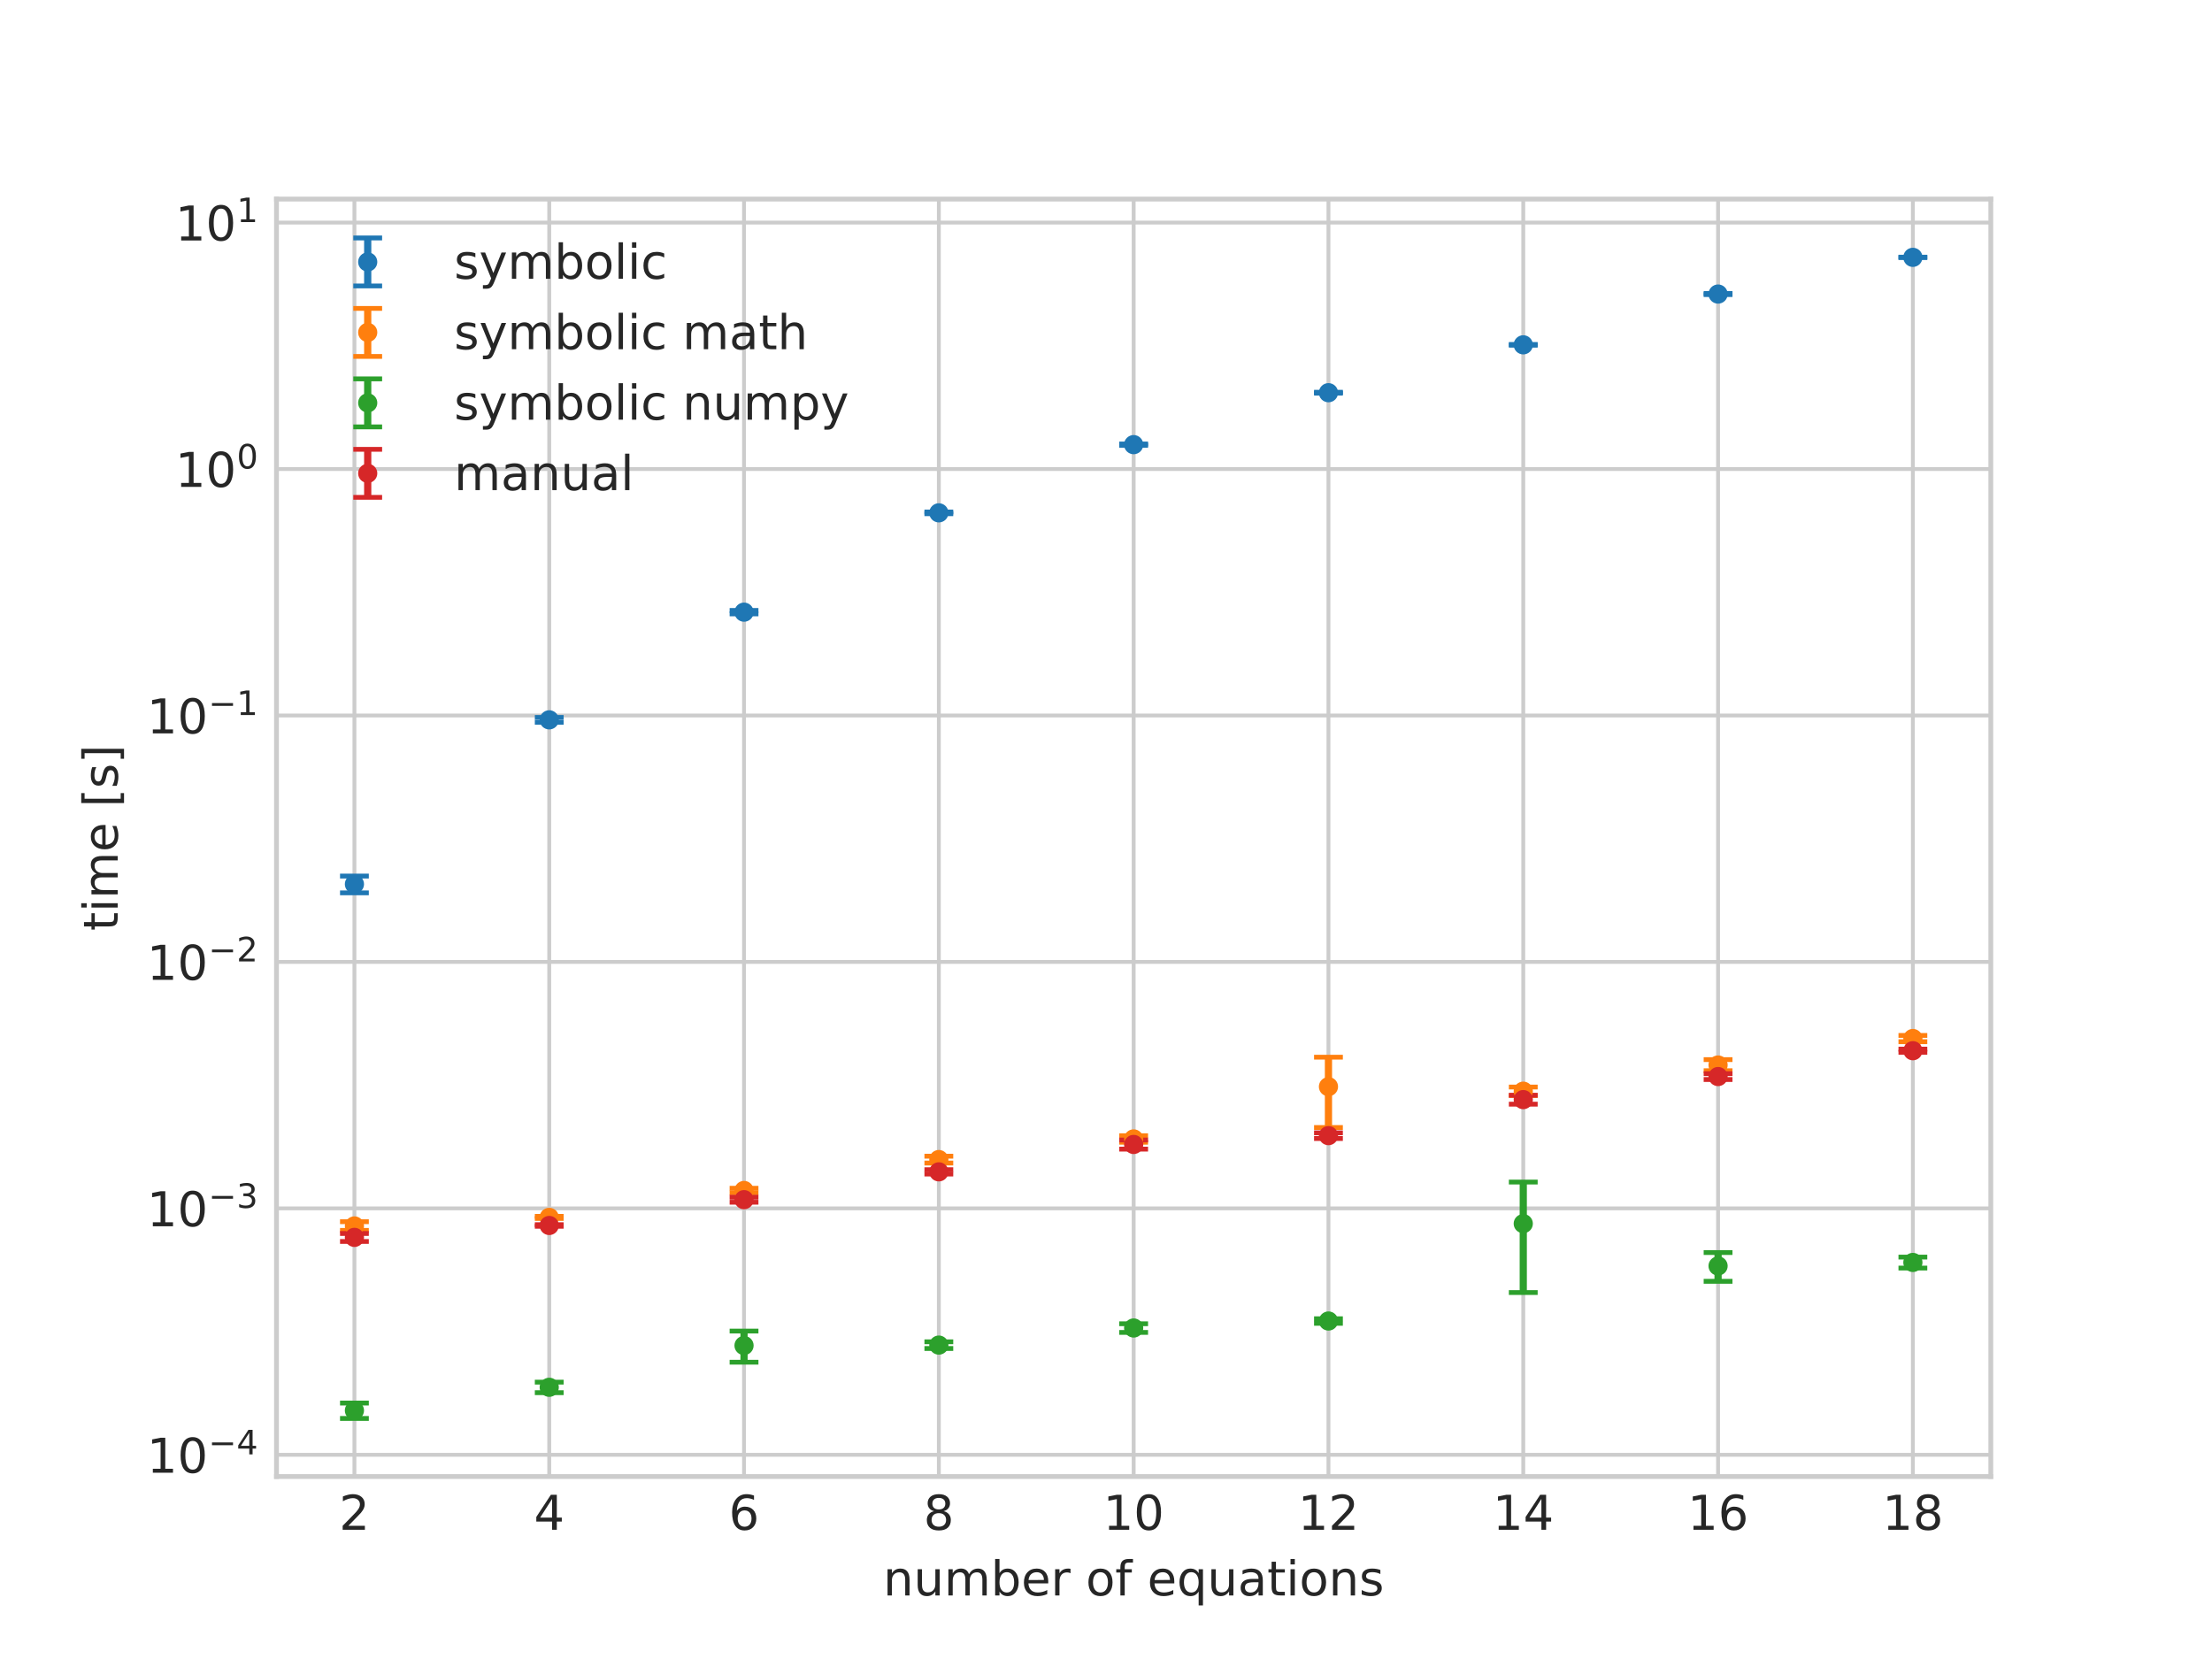 <?xml version="1.0" encoding="utf-8" standalone="no"?>
<!DOCTYPE svg PUBLIC "-//W3C//DTD SVG 1.1//EN"
  "http://www.w3.org/Graphics/SVG/1.1/DTD/svg11.dtd">
<!-- Created with matplotlib (https://matplotlib.org/) -->
<svg height="345.6pt" version="1.1" viewBox="0 0 460.8 345.6" width="460.8pt" xmlns="http://www.w3.org/2000/svg" xmlns:xlink="http://www.w3.org/1999/xlink">
 <defs>
  <style type="text/css">*{stroke-linecap:butt;stroke-linejoin:round;}</style>
 </defs>
 <g id="figure_1">
  <g id="patch_1">
   <path d="M 0 345.6 
L 460.8 345.6 
L 460.8 0 
L 0 0 
z
" style="fill:#ffffff;"/>
  </g>
  <g id="axes_1">
   <g id="patch_2">
    <path d="M 57.6 307.584 
L 414.72 307.584 
L 414.72 41.472 
L 57.6 41.472 
z
" style="fill:#ffffff;"/>
   </g>
   <g id="matplotlib.axis_1">
    <g id="xtick_1">
     <g id="line2d_1">
      <path clip-path="url(#p05789eafcc)" d="M 73.833 307.584 
L 73.833 41.472 
" style="fill:none;stroke:#cccccc;stroke-linecap:round;stroke-width:0.8;"/>
     </g>
     <g id="line2d_2"/>
     <g id="text_1">
      <!-- 2 -->
      <g style="fill:#262626;" transform="translate(70.651 318.682)scale(0.1 -0.1)">
       <defs>
        <path d="M 19.188 8.297 
L 53.609 8.297 
L 53.609 0 
L 7.328 0 
L 7.328 8.297 
Q 12.938 14.109 22.625 23.891 
Q 32.328 33.688 34.812 36.531 
Q 39.547 41.844 41.422 45.531 
Q 43.312 49.219 43.312 52.781 
Q 43.312 58.594 39.234 62.25 
Q 35.156 65.922 28.609 65.922 
Q 23.969 65.922 18.812 64.312 
Q 13.672 62.703 7.812 59.422 
L 7.812 69.391 
Q 13.766 71.781 18.938 73 
Q 24.125 74.219 28.422 74.219 
Q 39.75 74.219 46.484 68.547 
Q 53.219 62.891 53.219 53.422 
Q 53.219 48.922 51.531 44.891 
Q 49.859 40.875 45.406 35.406 
Q 44.188 33.984 37.641 27.219 
Q 31.109 20.453 19.188 8.297 
z
" id="DejaVuSans-50"/>
       </defs>
       <use xlink:href="#DejaVuSans-50"/>
      </g>
     </g>
    </g>
    <g id="xtick_2">
     <g id="line2d_3">
      <path clip-path="url(#p05789eafcc)" d="M 114.415 307.584 
L 114.415 41.472 
" style="fill:none;stroke:#cccccc;stroke-linecap:round;stroke-width:0.8;"/>
     </g>
     <g id="line2d_4"/>
     <g id="text_2">
      <!-- 4 -->
      <g style="fill:#262626;" transform="translate(111.233 318.682)scale(0.1 -0.1)">
       <defs>
        <path d="M 37.797 64.312 
L 12.891 25.391 
L 37.797 25.391 
z
M 35.203 72.906 
L 47.609 72.906 
L 47.609 25.391 
L 58.016 25.391 
L 58.016 17.188 
L 47.609 17.188 
L 47.609 0 
L 37.797 0 
L 37.797 17.188 
L 4.891 17.188 
L 4.891 26.703 
z
" id="DejaVuSans-52"/>
       </defs>
       <use xlink:href="#DejaVuSans-52"/>
      </g>
     </g>
    </g>
    <g id="xtick_3">
     <g id="line2d_5">
      <path clip-path="url(#p05789eafcc)" d="M 154.996 307.584 
L 154.996 41.472 
" style="fill:none;stroke:#cccccc;stroke-linecap:round;stroke-width:0.8;"/>
     </g>
     <g id="line2d_6"/>
     <g id="text_3">
      <!-- 6 -->
      <g style="fill:#262626;" transform="translate(151.815 318.682)scale(0.1 -0.1)">
       <defs>
        <path d="M 33.016 40.375 
Q 26.375 40.375 22.484 35.828 
Q 18.609 31.297 18.609 23.391 
Q 18.609 15.531 22.484 10.953 
Q 26.375 6.391 33.016 6.391 
Q 39.656 6.391 43.531 10.953 
Q 47.406 15.531 47.406 23.391 
Q 47.406 31.297 43.531 35.828 
Q 39.656 40.375 33.016 40.375 
z
M 52.594 71.297 
L 52.594 62.312 
Q 48.875 64.062 45.094 64.984 
Q 41.312 65.922 37.594 65.922 
Q 27.828 65.922 22.672 59.328 
Q 17.531 52.734 16.797 39.406 
Q 19.672 43.656 24.016 45.922 
Q 28.375 48.188 33.594 48.188 
Q 44.578 48.188 50.953 41.516 
Q 57.328 34.859 57.328 23.391 
Q 57.328 12.156 50.688 5.359 
Q 44.047 -1.422 33.016 -1.422 
Q 20.359 -1.422 13.672 8.266 
Q 6.984 17.969 6.984 36.375 
Q 6.984 53.656 15.188 63.938 
Q 23.391 74.219 37.203 74.219 
Q 40.922 74.219 44.703 73.484 
Q 48.484 72.75 52.594 71.297 
z
" id="DejaVuSans-54"/>
       </defs>
       <use xlink:href="#DejaVuSans-54"/>
      </g>
     </g>
    </g>
    <g id="xtick_4">
     <g id="line2d_7">
      <path clip-path="url(#p05789eafcc)" d="M 195.578 307.584 
L 195.578 41.472 
" style="fill:none;stroke:#cccccc;stroke-linecap:round;stroke-width:0.8;"/>
     </g>
     <g id="line2d_8"/>
     <g id="text_4">
      <!-- 8 -->
      <g style="fill:#262626;" transform="translate(192.397 318.682)scale(0.1 -0.1)">
       <defs>
        <path d="M 31.781 34.625 
Q 24.75 34.625 20.719 30.859 
Q 16.703 27.094 16.703 20.516 
Q 16.703 13.922 20.719 10.156 
Q 24.75 6.391 31.781 6.391 
Q 38.812 6.391 42.859 10.172 
Q 46.922 13.969 46.922 20.516 
Q 46.922 27.094 42.891 30.859 
Q 38.875 34.625 31.781 34.625 
z
M 21.922 38.812 
Q 15.578 40.375 12.031 44.719 
Q 8.5 49.078 8.5 55.328 
Q 8.5 64.062 14.719 69.141 
Q 20.953 74.219 31.781 74.219 
Q 42.672 74.219 48.875 69.141 
Q 55.078 64.062 55.078 55.328 
Q 55.078 49.078 51.531 44.719 
Q 48 40.375 41.703 38.812 
Q 48.828 37.156 52.797 32.312 
Q 56.781 27.484 56.781 20.516 
Q 56.781 9.906 50.312 4.234 
Q 43.844 -1.422 31.781 -1.422 
Q 19.734 -1.422 13.25 4.234 
Q 6.781 9.906 6.781 20.516 
Q 6.781 27.484 10.781 32.312 
Q 14.797 37.156 21.922 38.812 
z
M 18.312 54.391 
Q 18.312 48.734 21.844 45.562 
Q 25.391 42.391 31.781 42.391 
Q 38.141 42.391 41.719 45.562 
Q 45.312 48.734 45.312 54.391 
Q 45.312 60.062 41.719 63.234 
Q 38.141 66.406 31.781 66.406 
Q 25.391 66.406 21.844 63.234 
Q 18.312 60.062 18.312 54.391 
z
" id="DejaVuSans-56"/>
       </defs>
       <use xlink:href="#DejaVuSans-56"/>
      </g>
     </g>
    </g>
    <g id="xtick_5">
     <g id="line2d_9">
      <path clip-path="url(#p05789eafcc)" d="M 236.16 307.584 
L 236.16 41.472 
" style="fill:none;stroke:#cccccc;stroke-linecap:round;stroke-width:0.8;"/>
     </g>
     <g id="line2d_10"/>
     <g id="text_5">
      <!-- 10 -->
      <g style="fill:#262626;" transform="translate(229.798 318.682)scale(0.1 -0.1)">
       <defs>
        <path d="M 12.406 8.297 
L 28.516 8.297 
L 28.516 63.922 
L 10.984 60.406 
L 10.984 69.391 
L 28.422 72.906 
L 38.281 72.906 
L 38.281 8.297 
L 54.391 8.297 
L 54.391 0 
L 12.406 0 
z
" id="DejaVuSans-49"/>
        <path d="M 31.781 66.406 
Q 24.172 66.406 20.328 58.906 
Q 16.5 51.422 16.5 36.375 
Q 16.5 21.391 20.328 13.891 
Q 24.172 6.391 31.781 6.391 
Q 39.453 6.391 43.281 13.891 
Q 47.125 21.391 47.125 36.375 
Q 47.125 51.422 43.281 58.906 
Q 39.453 66.406 31.781 66.406 
z
M 31.781 74.219 
Q 44.047 74.219 50.516 64.516 
Q 56.984 54.828 56.984 36.375 
Q 56.984 17.969 50.516 8.266 
Q 44.047 -1.422 31.781 -1.422 
Q 19.531 -1.422 13.062 8.266 
Q 6.594 17.969 6.594 36.375 
Q 6.594 54.828 13.062 64.516 
Q 19.531 74.219 31.781 74.219 
z
" id="DejaVuSans-48"/>
       </defs>
       <use xlink:href="#DejaVuSans-49"/>
       <use x="63.623" xlink:href="#DejaVuSans-48"/>
      </g>
     </g>
    </g>
    <g id="xtick_6">
     <g id="line2d_11">
      <path clip-path="url(#p05789eafcc)" d="M 276.742 307.584 
L 276.742 41.472 
" style="fill:none;stroke:#cccccc;stroke-linecap:round;stroke-width:0.8;"/>
     </g>
     <g id="line2d_12"/>
     <g id="text_6">
      <!-- 12 -->
      <g style="fill:#262626;" transform="translate(270.379 318.682)scale(0.1 -0.1)">
       <use xlink:href="#DejaVuSans-49"/>
       <use x="63.623" xlink:href="#DejaVuSans-50"/>
      </g>
     </g>
    </g>
    <g id="xtick_7">
     <g id="line2d_13">
      <path clip-path="url(#p05789eafcc)" d="M 317.324 307.584 
L 317.324 41.472 
" style="fill:none;stroke:#cccccc;stroke-linecap:round;stroke-width:0.8;"/>
     </g>
     <g id="line2d_14"/>
     <g id="text_7">
      <!-- 14 -->
      <g style="fill:#262626;" transform="translate(310.961 318.682)scale(0.1 -0.1)">
       <use xlink:href="#DejaVuSans-49"/>
       <use x="63.623" xlink:href="#DejaVuSans-52"/>
      </g>
     </g>
    </g>
    <g id="xtick_8">
     <g id="line2d_15">
      <path clip-path="url(#p05789eafcc)" d="M 357.905 307.584 
L 357.905 41.472 
" style="fill:none;stroke:#cccccc;stroke-linecap:round;stroke-width:0.8;"/>
     </g>
     <g id="line2d_16"/>
     <g id="text_8">
      <!-- 16 -->
      <g style="fill:#262626;" transform="translate(351.543 318.682)scale(0.1 -0.1)">
       <use xlink:href="#DejaVuSans-49"/>
       <use x="63.623" xlink:href="#DejaVuSans-54"/>
      </g>
     </g>
    </g>
    <g id="xtick_9">
     <g id="line2d_17">
      <path clip-path="url(#p05789eafcc)" d="M 398.487 307.584 
L 398.487 41.472 
" style="fill:none;stroke:#cccccc;stroke-linecap:round;stroke-width:0.8;"/>
     </g>
     <g id="line2d_18"/>
     <g id="text_9">
      <!-- 18 -->
      <g style="fill:#262626;" transform="translate(392.125 318.682)scale(0.1 -0.1)">
       <use xlink:href="#DejaVuSans-49"/>
       <use x="63.623" xlink:href="#DejaVuSans-56"/>
      </g>
     </g>
    </g>
    <g id="text_10">
     <!-- number of equations -->
     <g style="fill:#262626;" transform="translate(183.983 332.361)scale(0.1 -0.1)">
      <defs>
       <path d="M 54.891 33.016 
L 54.891 0 
L 45.906 0 
L 45.906 32.719 
Q 45.906 40.484 42.875 44.328 
Q 39.844 48.188 33.797 48.188 
Q 26.516 48.188 22.312 43.547 
Q 18.109 38.922 18.109 30.906 
L 18.109 0 
L 9.078 0 
L 9.078 54.688 
L 18.109 54.688 
L 18.109 46.188 
Q 21.344 51.125 25.703 53.562 
Q 30.078 56 35.797 56 
Q 45.219 56 50.047 50.172 
Q 54.891 44.344 54.891 33.016 
z
" id="DejaVuSans-110"/>
       <path d="M 8.5 21.578 
L 8.5 54.688 
L 17.484 54.688 
L 17.484 21.922 
Q 17.484 14.156 20.5 10.266 
Q 23.531 6.391 29.594 6.391 
Q 36.859 6.391 41.078 11.031 
Q 45.312 15.672 45.312 23.688 
L 45.312 54.688 
L 54.297 54.688 
L 54.297 0 
L 45.312 0 
L 45.312 8.406 
Q 42.047 3.422 37.719 1 
Q 33.406 -1.422 27.688 -1.422 
Q 18.266 -1.422 13.375 4.438 
Q 8.5 10.297 8.5 21.578 
z
M 31.109 56 
z
" id="DejaVuSans-117"/>
       <path d="M 52 44.188 
Q 55.375 50.25 60.062 53.125 
Q 64.75 56 71.094 56 
Q 79.641 56 84.281 50.016 
Q 88.922 44.047 88.922 33.016 
L 88.922 0 
L 79.891 0 
L 79.891 32.719 
Q 79.891 40.578 77.094 44.375 
Q 74.312 48.188 68.609 48.188 
Q 61.625 48.188 57.562 43.547 
Q 53.516 38.922 53.516 30.906 
L 53.516 0 
L 44.484 0 
L 44.484 32.719 
Q 44.484 40.625 41.703 44.406 
Q 38.922 48.188 33.109 48.188 
Q 26.219 48.188 22.156 43.531 
Q 18.109 38.875 18.109 30.906 
L 18.109 0 
L 9.078 0 
L 9.078 54.688 
L 18.109 54.688 
L 18.109 46.188 
Q 21.188 51.219 25.484 53.609 
Q 29.781 56 35.688 56 
Q 41.656 56 45.828 52.969 
Q 50 49.953 52 44.188 
z
" id="DejaVuSans-109"/>
       <path d="M 48.688 27.297 
Q 48.688 37.203 44.609 42.844 
Q 40.531 48.484 33.406 48.484 
Q 26.266 48.484 22.188 42.844 
Q 18.109 37.203 18.109 27.297 
Q 18.109 17.391 22.188 11.75 
Q 26.266 6.109 33.406 6.109 
Q 40.531 6.109 44.609 11.75 
Q 48.688 17.391 48.688 27.297 
z
M 18.109 46.391 
Q 20.953 51.266 25.266 53.625 
Q 29.594 56 35.594 56 
Q 45.562 56 51.781 48.094 
Q 58.016 40.188 58.016 27.297 
Q 58.016 14.406 51.781 6.484 
Q 45.562 -1.422 35.594 -1.422 
Q 29.594 -1.422 25.266 0.953 
Q 20.953 3.328 18.109 8.203 
L 18.109 0 
L 9.078 0 
L 9.078 75.984 
L 18.109 75.984 
z
" id="DejaVuSans-98"/>
       <path d="M 56.203 29.594 
L 56.203 25.203 
L 14.891 25.203 
Q 15.484 15.922 20.484 11.062 
Q 25.484 6.203 34.422 6.203 
Q 39.594 6.203 44.453 7.469 
Q 49.312 8.734 54.109 11.281 
L 54.109 2.781 
Q 49.266 0.734 44.188 -0.344 
Q 39.109 -1.422 33.891 -1.422 
Q 20.797 -1.422 13.156 6.188 
Q 5.516 13.812 5.516 26.812 
Q 5.516 40.234 12.766 48.109 
Q 20.016 56 32.328 56 
Q 43.359 56 49.781 48.891 
Q 56.203 41.797 56.203 29.594 
z
M 47.219 32.234 
Q 47.125 39.594 43.094 43.984 
Q 39.062 48.391 32.422 48.391 
Q 24.906 48.391 20.391 44.141 
Q 15.875 39.891 15.188 32.172 
z
" id="DejaVuSans-101"/>
       <path d="M 41.109 46.297 
Q 39.594 47.172 37.812 47.578 
Q 36.031 48 33.891 48 
Q 26.266 48 22.188 43.047 
Q 18.109 38.094 18.109 28.812 
L 18.109 0 
L 9.078 0 
L 9.078 54.688 
L 18.109 54.688 
L 18.109 46.188 
Q 20.953 51.172 25.484 53.578 
Q 30.031 56 36.531 56 
Q 37.453 56 38.578 55.875 
Q 39.703 55.766 41.062 55.516 
z
" id="DejaVuSans-114"/>
       <path id="DejaVuSans-32"/>
       <path d="M 30.609 48.391 
Q 23.391 48.391 19.188 42.75 
Q 14.984 37.109 14.984 27.297 
Q 14.984 17.484 19.156 11.844 
Q 23.344 6.203 30.609 6.203 
Q 37.797 6.203 41.984 11.859 
Q 46.188 17.531 46.188 27.297 
Q 46.188 37.016 41.984 42.703 
Q 37.797 48.391 30.609 48.391 
z
M 30.609 56 
Q 42.328 56 49.016 48.375 
Q 55.719 40.766 55.719 27.297 
Q 55.719 13.875 49.016 6.219 
Q 42.328 -1.422 30.609 -1.422 
Q 18.844 -1.422 12.172 6.219 
Q 5.516 13.875 5.516 27.297 
Q 5.516 40.766 12.172 48.375 
Q 18.844 56 30.609 56 
z
" id="DejaVuSans-111"/>
       <path d="M 37.109 75.984 
L 37.109 68.5 
L 28.516 68.5 
Q 23.688 68.5 21.797 66.547 
Q 19.922 64.594 19.922 59.516 
L 19.922 54.688 
L 34.719 54.688 
L 34.719 47.703 
L 19.922 47.703 
L 19.922 0 
L 10.891 0 
L 10.891 47.703 
L 2.297 47.703 
L 2.297 54.688 
L 10.891 54.688 
L 10.891 58.5 
Q 10.891 67.625 15.141 71.797 
Q 19.391 75.984 28.609 75.984 
z
" id="DejaVuSans-102"/>
       <path d="M 14.797 27.297 
Q 14.797 17.391 18.875 11.75 
Q 22.953 6.109 30.078 6.109 
Q 37.203 6.109 41.297 11.75 
Q 45.406 17.391 45.406 27.297 
Q 45.406 37.203 41.297 42.844 
Q 37.203 48.484 30.078 48.484 
Q 22.953 48.484 18.875 42.844 
Q 14.797 37.203 14.797 27.297 
z
M 45.406 8.203 
Q 42.578 3.328 38.25 0.953 
Q 33.938 -1.422 27.875 -1.422 
Q 17.969 -1.422 11.734 6.484 
Q 5.516 14.406 5.516 27.297 
Q 5.516 40.188 11.734 48.094 
Q 17.969 56 27.875 56 
Q 33.938 56 38.25 53.625 
Q 42.578 51.266 45.406 46.391 
L 45.406 54.688 
L 54.391 54.688 
L 54.391 -20.797 
L 45.406 -20.797 
z
" id="DejaVuSans-113"/>
       <path d="M 34.281 27.484 
Q 23.391 27.484 19.188 25 
Q 14.984 22.516 14.984 16.5 
Q 14.984 11.719 18.141 8.906 
Q 21.297 6.109 26.703 6.109 
Q 34.188 6.109 38.703 11.406 
Q 43.219 16.703 43.219 25.484 
L 43.219 27.484 
z
M 52.203 31.203 
L 52.203 0 
L 43.219 0 
L 43.219 8.297 
Q 40.141 3.328 35.547 0.953 
Q 30.953 -1.422 24.312 -1.422 
Q 15.922 -1.422 10.953 3.297 
Q 6 8.016 6 15.922 
Q 6 25.141 12.172 29.828 
Q 18.359 34.516 30.609 34.516 
L 43.219 34.516 
L 43.219 35.406 
Q 43.219 41.609 39.141 45 
Q 35.062 48.391 27.688 48.391 
Q 23 48.391 18.547 47.266 
Q 14.109 46.141 10.016 43.891 
L 10.016 52.203 
Q 14.938 54.109 19.578 55.047 
Q 24.219 56 28.609 56 
Q 40.484 56 46.344 49.844 
Q 52.203 43.703 52.203 31.203 
z
" id="DejaVuSans-97"/>
       <path d="M 18.312 70.219 
L 18.312 54.688 
L 36.812 54.688 
L 36.812 47.703 
L 18.312 47.703 
L 18.312 18.016 
Q 18.312 11.328 20.141 9.422 
Q 21.969 7.516 27.594 7.516 
L 36.812 7.516 
L 36.812 0 
L 27.594 0 
Q 17.188 0 13.234 3.875 
Q 9.281 7.766 9.281 18.016 
L 9.281 47.703 
L 2.688 47.703 
L 2.688 54.688 
L 9.281 54.688 
L 9.281 70.219 
z
" id="DejaVuSans-116"/>
       <path d="M 9.422 54.688 
L 18.406 54.688 
L 18.406 0 
L 9.422 0 
z
M 9.422 75.984 
L 18.406 75.984 
L 18.406 64.594 
L 9.422 64.594 
z
" id="DejaVuSans-105"/>
       <path d="M 44.281 53.078 
L 44.281 44.578 
Q 40.484 46.531 36.375 47.5 
Q 32.281 48.484 27.875 48.484 
Q 21.188 48.484 17.844 46.438 
Q 14.5 44.391 14.5 40.281 
Q 14.5 37.156 16.891 35.375 
Q 19.281 33.594 26.516 31.984 
L 29.594 31.297 
Q 39.156 29.25 43.188 25.516 
Q 47.219 21.781 47.219 15.094 
Q 47.219 7.469 41.188 3.016 
Q 35.156 -1.422 24.609 -1.422 
Q 20.219 -1.422 15.453 -0.562 
Q 10.688 0.297 5.422 2 
L 5.422 11.281 
Q 10.406 8.688 15.234 7.391 
Q 20.062 6.109 24.812 6.109 
Q 31.156 6.109 34.562 8.281 
Q 37.984 10.453 37.984 14.406 
Q 37.984 18.062 35.516 20.016 
Q 33.062 21.969 24.703 23.781 
L 21.578 24.516 
Q 13.234 26.266 9.516 29.906 
Q 5.812 33.547 5.812 39.891 
Q 5.812 47.609 11.281 51.797 
Q 16.75 56 26.812 56 
Q 31.781 56 36.172 55.266 
Q 40.578 54.547 44.281 53.078 
z
" id="DejaVuSans-115"/>
      </defs>
      <use xlink:href="#DejaVuSans-110"/>
      <use x="63.379" xlink:href="#DejaVuSans-117"/>
      <use x="126.758" xlink:href="#DejaVuSans-109"/>
      <use x="224.17" xlink:href="#DejaVuSans-98"/>
      <use x="287.646" xlink:href="#DejaVuSans-101"/>
      <use x="349.17" xlink:href="#DejaVuSans-114"/>
      <use x="390.283" xlink:href="#DejaVuSans-32"/>
      <use x="422.07" xlink:href="#DejaVuSans-111"/>
      <use x="483.252" xlink:href="#DejaVuSans-102"/>
      <use x="518.457" xlink:href="#DejaVuSans-32"/>
      <use x="550.244" xlink:href="#DejaVuSans-101"/>
      <use x="611.768" xlink:href="#DejaVuSans-113"/>
      <use x="675.244" xlink:href="#DejaVuSans-117"/>
      <use x="738.623" xlink:href="#DejaVuSans-97"/>
      <use x="799.902" xlink:href="#DejaVuSans-116"/>
      <use x="839.111" xlink:href="#DejaVuSans-105"/>
      <use x="866.895" xlink:href="#DejaVuSans-111"/>
      <use x="928.076" xlink:href="#DejaVuSans-110"/>
      <use x="991.455" xlink:href="#DejaVuSans-115"/>
     </g>
    </g>
   </g>
   <g id="matplotlib.axis_2">
    <g id="ytick_1">
     <g id="line2d_19">
      <path clip-path="url(#p05789eafcc)" d="M 57.6 303.068 
L 414.72 303.068 
" style="fill:none;stroke:#cccccc;stroke-linecap:round;stroke-width:0.8;"/>
     </g>
     <g id="line2d_20"/>
     <g id="text_11">
      <!-- $\mathdefault{10^{-4}}$ -->
      <g style="fill:#262626;" transform="translate(30.6 306.867)scale(0.1 -0.1)">
       <defs>
        <path d="M 10.594 35.5 
L 73.188 35.5 
L 73.188 27.203 
L 10.594 27.203 
z
" id="DejaVuSans-8722"/>
       </defs>
       <use transform="translate(0 0.684)" xlink:href="#DejaVuSans-49"/>
       <use transform="translate(63.623 0.684)" xlink:href="#DejaVuSans-48"/>
       <use transform="translate(128.203 38.966)scale(0.7)" xlink:href="#DejaVuSans-8722"/>
       <use transform="translate(186.855 38.966)scale(0.7)" xlink:href="#DejaVuSans-52"/>
      </g>
     </g>
    </g>
    <g id="ytick_2">
     <g id="line2d_21">
      <path clip-path="url(#p05789eafcc)" d="M 57.6 251.728 
L 414.72 251.728 
" style="fill:none;stroke:#cccccc;stroke-linecap:round;stroke-width:0.8;"/>
     </g>
     <g id="line2d_22"/>
     <g id="text_12">
      <!-- $\mathdefault{10^{-3}}$ -->
      <g style="fill:#262626;" transform="translate(30.6 255.527)scale(0.1 -0.1)">
       <defs>
        <path d="M 40.578 39.312 
Q 47.656 37.797 51.625 33 
Q 55.609 28.219 55.609 21.188 
Q 55.609 10.406 48.188 4.484 
Q 40.766 -1.422 27.094 -1.422 
Q 22.516 -1.422 17.656 -0.516 
Q 12.797 0.391 7.625 2.203 
L 7.625 11.719 
Q 11.719 9.328 16.594 8.109 
Q 21.484 6.891 26.812 6.891 
Q 36.078 6.891 40.938 10.547 
Q 45.797 14.203 45.797 21.188 
Q 45.797 27.641 41.281 31.266 
Q 36.766 34.906 28.719 34.906 
L 20.219 34.906 
L 20.219 43.016 
L 29.109 43.016 
Q 36.375 43.016 40.234 45.922 
Q 44.094 48.828 44.094 54.297 
Q 44.094 59.906 40.109 62.906 
Q 36.141 65.922 28.719 65.922 
Q 24.656 65.922 20.016 65.031 
Q 15.375 64.156 9.812 62.312 
L 9.812 71.094 
Q 15.438 72.656 20.344 73.438 
Q 25.25 74.219 29.594 74.219 
Q 40.828 74.219 47.359 69.109 
Q 53.906 64.016 53.906 55.328 
Q 53.906 49.266 50.438 45.094 
Q 46.969 40.922 40.578 39.312 
z
" id="DejaVuSans-51"/>
       </defs>
       <use transform="translate(0 0.766)" xlink:href="#DejaVuSans-49"/>
       <use transform="translate(63.623 0.766)" xlink:href="#DejaVuSans-48"/>
       <use transform="translate(128.203 39.047)scale(0.7)" xlink:href="#DejaVuSans-8722"/>
       <use transform="translate(186.855 39.047)scale(0.7)" xlink:href="#DejaVuSans-51"/>
      </g>
     </g>
    </g>
    <g id="ytick_3">
     <g id="line2d_23">
      <path clip-path="url(#p05789eafcc)" d="M 57.6 200.387 
L 414.72 200.387 
" style="fill:none;stroke:#cccccc;stroke-linecap:round;stroke-width:0.8;"/>
     </g>
     <g id="line2d_24"/>
     <g id="text_13">
      <!-- $\mathdefault{10^{-2}}$ -->
      <g style="fill:#262626;" transform="translate(30.6 204.187)scale(0.1 -0.1)">
       <use transform="translate(0 0.766)" xlink:href="#DejaVuSans-49"/>
       <use transform="translate(63.623 0.766)" xlink:href="#DejaVuSans-48"/>
       <use transform="translate(128.203 39.047)scale(0.7)" xlink:href="#DejaVuSans-8722"/>
       <use transform="translate(186.855 39.047)scale(0.7)" xlink:href="#DejaVuSans-50"/>
      </g>
     </g>
    </g>
    <g id="ytick_4">
     <g id="line2d_25">
      <path clip-path="url(#p05789eafcc)" d="M 57.6 149.047 
L 414.72 149.047 
" style="fill:none;stroke:#cccccc;stroke-linecap:round;stroke-width:0.8;"/>
     </g>
     <g id="line2d_26"/>
     <g id="text_14">
      <!-- $\mathdefault{10^{-1}}$ -->
      <g style="fill:#262626;" transform="translate(30.6 152.846)scale(0.1 -0.1)">
       <use transform="translate(0 0.684)" xlink:href="#DejaVuSans-49"/>
       <use transform="translate(63.623 0.684)" xlink:href="#DejaVuSans-48"/>
       <use transform="translate(128.203 38.966)scale(0.7)" xlink:href="#DejaVuSans-8722"/>
       <use transform="translate(186.855 38.966)scale(0.7)" xlink:href="#DejaVuSans-49"/>
      </g>
     </g>
    </g>
    <g id="ytick_5">
     <g id="line2d_27">
      <path clip-path="url(#p05789eafcc)" d="M 57.6 97.707 
L 414.72 97.707 
" style="fill:none;stroke:#cccccc;stroke-linecap:round;stroke-width:0.8;"/>
     </g>
     <g id="line2d_28"/>
     <g id="text_15">
      <!-- $\mathdefault{10^{0}}$ -->
      <g style="fill:#262626;" transform="translate(36.5 101.506)scale(0.1 -0.1)">
       <use transform="translate(0 0.766)" xlink:href="#DejaVuSans-49"/>
       <use transform="translate(63.623 0.766)" xlink:href="#DejaVuSans-48"/>
       <use transform="translate(128.203 39.047)scale(0.7)" xlink:href="#DejaVuSans-48"/>
      </g>
     </g>
    </g>
    <g id="ytick_6">
     <g id="line2d_29">
      <path clip-path="url(#p05789eafcc)" d="M 57.6 46.367 
L 414.72 46.367 
" style="fill:none;stroke:#cccccc;stroke-linecap:round;stroke-width:0.8;"/>
     </g>
     <g id="line2d_30"/>
     <g id="text_16">
      <!-- $\mathdefault{10^{1}}$ -->
      <g style="fill:#262626;" transform="translate(36.5 50.166)scale(0.1 -0.1)">
       <use transform="translate(0 0.684)" xlink:href="#DejaVuSans-49"/>
       <use transform="translate(63.623 0.684)" xlink:href="#DejaVuSans-48"/>
       <use transform="translate(128.203 38.966)scale(0.7)" xlink:href="#DejaVuSans-49"/>
      </g>
     </g>
    </g>
    <g id="ytick_7">
     <g id="line2d_31"/>
    </g>
    <g id="ytick_8">
     <g id="line2d_32"/>
    </g>
    <g id="ytick_9">
     <g id="line2d_33"/>
    </g>
    <g id="ytick_10">
     <g id="line2d_34"/>
    </g>
    <g id="ytick_11">
     <g id="line2d_35"/>
    </g>
    <g id="ytick_12">
     <g id="line2d_36"/>
    </g>
    <g id="ytick_13">
     <g id="line2d_37"/>
    </g>
    <g id="ytick_14">
     <g id="line2d_38"/>
    </g>
    <g id="ytick_15">
     <g id="line2d_39"/>
    </g>
    <g id="ytick_16">
     <g id="line2d_40"/>
    </g>
    <g id="ytick_17">
     <g id="line2d_41"/>
    </g>
    <g id="ytick_18">
     <g id="line2d_42"/>
    </g>
    <g id="ytick_19">
     <g id="line2d_43"/>
    </g>
    <g id="ytick_20">
     <g id="line2d_44"/>
    </g>
    <g id="ytick_21">
     <g id="line2d_45"/>
    </g>
    <g id="ytick_22">
     <g id="line2d_46"/>
    </g>
    <g id="ytick_23">
     <g id="line2d_47"/>
    </g>
    <g id="ytick_24">
     <g id="line2d_48"/>
    </g>
    <g id="ytick_25">
     <g id="line2d_49"/>
    </g>
    <g id="ytick_26">
     <g id="line2d_50"/>
    </g>
    <g id="ytick_27">
     <g id="line2d_51"/>
    </g>
    <g id="ytick_28">
     <g id="line2d_52"/>
    </g>
    <g id="ytick_29">
     <g id="line2d_53"/>
    </g>
    <g id="ytick_30">
     <g id="line2d_54"/>
    </g>
    <g id="ytick_31">
     <g id="line2d_55"/>
    </g>
    <g id="ytick_32">
     <g id="line2d_56"/>
    </g>
    <g id="ytick_33">
     <g id="line2d_57"/>
    </g>
    <g id="ytick_34">
     <g id="line2d_58"/>
    </g>
    <g id="ytick_35">
     <g id="line2d_59"/>
    </g>
    <g id="ytick_36">
     <g id="line2d_60"/>
    </g>
    <g id="ytick_37">
     <g id="line2d_61"/>
    </g>
    <g id="ytick_38">
     <g id="line2d_62"/>
    </g>
    <g id="ytick_39">
     <g id="line2d_63"/>
    </g>
    <g id="ytick_40">
     <g id="line2d_64"/>
    </g>
    <g id="ytick_41">
     <g id="line2d_65"/>
    </g>
    <g id="ytick_42">
     <g id="line2d_66"/>
    </g>
    <g id="ytick_43">
     <g id="line2d_67"/>
    </g>
    <g id="ytick_44">
     <g id="line2d_68"/>
    </g>
    <g id="ytick_45">
     <g id="line2d_69"/>
    </g>
    <g id="ytick_46">
     <g id="line2d_70"/>
    </g>
    <g id="ytick_47">
     <g id="line2d_71"/>
    </g>
    <g id="text_17">
     <!-- time [s] -->
     <g style="fill:#262626;" transform="translate(24.52 193.919)rotate(-90)scale(0.1 -0.1)">
      <defs>
       <path d="M 8.594 75.984 
L 29.297 75.984 
L 29.297 69 
L 17.578 69 
L 17.578 -6.203 
L 29.297 -6.203 
L 29.297 -13.188 
L 8.594 -13.188 
z
" id="DejaVuSans-91"/>
       <path d="M 30.422 75.984 
L 30.422 -13.188 
L 9.719 -13.188 
L 9.719 -6.203 
L 21.391 -6.203 
L 21.391 69 
L 9.719 69 
L 9.719 75.984 
z
" id="DejaVuSans-93"/>
      </defs>
      <use xlink:href="#DejaVuSans-116"/>
      <use x="39.209" xlink:href="#DejaVuSans-105"/>
      <use x="66.992" xlink:href="#DejaVuSans-109"/>
      <use x="164.404" xlink:href="#DejaVuSans-101"/>
      <use x="225.928" xlink:href="#DejaVuSans-32"/>
      <use x="257.715" xlink:href="#DejaVuSans-91"/>
      <use x="296.729" xlink:href="#DejaVuSans-115"/>
      <use x="348.828" xlink:href="#DejaVuSans-93"/>
     </g>
    </g>
   </g>
   <g id="LineCollection_1">
    <path clip-path="url(#p05789eafcc)" d="M 73.833 185.996 
L 73.833 182.501 
" style="fill:none;stroke:#1f77b4;stroke-width:1.5;"/>
    <path clip-path="url(#p05789eafcc)" d="M 114.415 150.475 
L 114.415 149.45 
" style="fill:none;stroke:#1f77b4;stroke-width:1.5;"/>
    <path clip-path="url(#p05789eafcc)" d="M 154.996 127.889 
L 154.996 127.168 
" style="fill:none;stroke:#1f77b4;stroke-width:1.5;"/>
    <path clip-path="url(#p05789eafcc)" d="M 195.578 107.018 
L 195.578 106.652 
" style="fill:none;stroke:#1f77b4;stroke-width:1.5;"/>
    <path clip-path="url(#p05789eafcc)" d="M 236.16 92.763 
L 236.16 92.491 
" style="fill:none;stroke:#1f77b4;stroke-width:1.5;"/>
    <path clip-path="url(#p05789eafcc)" d="M 276.742 81.907 
L 276.742 81.71 
" style="fill:none;stroke:#1f77b4;stroke-width:1.5;"/>
    <path clip-path="url(#p05789eafcc)" d="M 317.324 71.914 
L 317.324 71.752 
" style="fill:none;stroke:#1f77b4;stroke-width:1.5;"/>
    <path clip-path="url(#p05789eafcc)" d="M 357.905 61.37 
L 357.905 61.147 
" style="fill:none;stroke:#1f77b4;stroke-width:1.5;"/>
    <path clip-path="url(#p05789eafcc)" d="M 398.487 53.652 
L 398.487 53.568 
" style="fill:none;stroke:#1f77b4;stroke-width:1.5;"/>
   </g>
   <g id="LineCollection_2">
    <path clip-path="url(#p05789eafcc)" d="M 73.833 256.307 
L 73.833 254.501 
" style="fill:none;stroke:#ff7f0e;stroke-width:1.5;"/>
    <path clip-path="url(#p05789eafcc)" d="M 114.415 253.824 
L 114.415 253.383 
" style="fill:none;stroke:#ff7f0e;stroke-width:1.5;"/>
    <path clip-path="url(#p05789eafcc)" d="M 154.996 248.474 
L 154.996 247.532 
" style="fill:none;stroke:#ff7f0e;stroke-width:1.5;"/>
    <path clip-path="url(#p05789eafcc)" d="M 195.578 242.283 
L 195.578 240.855 
" style="fill:none;stroke:#ff7f0e;stroke-width:1.5;"/>
    <path clip-path="url(#p05789eafcc)" d="M 236.16 237.945 
L 236.16 236.589 
" style="fill:none;stroke:#ff7f0e;stroke-width:1.5;"/>
    <path clip-path="url(#p05789eafcc)" d="M 276.742 234.883 
L 276.742 220.231 
" style="fill:none;stroke:#ff7f0e;stroke-width:1.5;"/>
    <path clip-path="url(#p05789eafcc)" d="M 317.324 228.217 
L 317.324 226.453 
" style="fill:none;stroke:#ff7f0e;stroke-width:1.5;"/>
    <path clip-path="url(#p05789eafcc)" d="M 357.905 223.052 
L 357.905 220.732 
" style="fill:none;stroke:#ff7f0e;stroke-width:1.5;"/>
    <path clip-path="url(#p05789eafcc)" d="M 398.487 217.007 
L 398.487 215.696 
" style="fill:none;stroke:#ff7f0e;stroke-width:1.5;"/>
   </g>
   <g id="LineCollection_3">
    <path clip-path="url(#p05789eafcc)" d="M 73.833 295.488 
L 73.833 292.283 
" style="fill:none;stroke:#2ca02c;stroke-width:1.5;"/>
    <path clip-path="url(#p05789eafcc)" d="M 114.415 290.121 
L 114.415 287.926 
" style="fill:none;stroke:#2ca02c;stroke-width:1.5;"/>
    <path clip-path="url(#p05789eafcc)" d="M 154.996 283.774 
L 154.996 277.288 
" style="fill:none;stroke:#2ca02c;stroke-width:1.5;"/>
    <path clip-path="url(#p05789eafcc)" d="M 195.578 280.917 
L 195.578 279.52 
" style="fill:none;stroke:#2ca02c;stroke-width:1.5;"/>
    <path clip-path="url(#p05789eafcc)" d="M 236.16 277.568 
L 236.16 275.758 
" style="fill:none;stroke:#2ca02c;stroke-width:1.5;"/>
    <path clip-path="url(#p05789eafcc)" d="M 276.742 275.674 
L 276.742 274.72 
" style="fill:none;stroke:#2ca02c;stroke-width:1.5;"/>
    <path clip-path="url(#p05789eafcc)" d="M 317.324 269.257 
L 317.324 246.242 
" style="fill:none;stroke:#2ca02c;stroke-width:1.5;"/>
    <path clip-path="url(#p05789eafcc)" d="M 357.905 266.921 
L 357.905 260.926 
" style="fill:none;stroke:#2ca02c;stroke-width:1.5;"/>
    <path clip-path="url(#p05789eafcc)" d="M 398.487 264.165 
L 398.487 261.875 
" style="fill:none;stroke:#2ca02c;stroke-width:1.5;"/>
   </g>
   <g id="LineCollection_4">
    <path clip-path="url(#p05789eafcc)" d="M 73.833 258.615 
L 73.833 256.954 
" style="fill:none;stroke:#d62728;stroke-width:1.5;"/>
    <path clip-path="url(#p05789eafcc)" d="M 114.415 255.461 
L 114.415 255.12 
" style="fill:none;stroke:#d62728;stroke-width:1.5;"/>
    <path clip-path="url(#p05789eafcc)" d="M 154.996 250.446 
L 154.996 249.397 
" style="fill:none;stroke:#d62728;stroke-width:1.5;"/>
    <path clip-path="url(#p05789eafcc)" d="M 195.578 244.576 
L 195.578 243.666 
" style="fill:none;stroke:#d62728;stroke-width:1.5;"/>
    <path clip-path="url(#p05789eafcc)" d="M 236.16 239.384 
L 236.16 237.481 
" style="fill:none;stroke:#d62728;stroke-width:1.5;"/>
    <path clip-path="url(#p05789eafcc)" d="M 276.742 237.17 
L 276.742 235.99 
" style="fill:none;stroke:#d62728;stroke-width:1.5;"/>
    <path clip-path="url(#p05789eafcc)" d="M 317.324 230.018 
L 317.324 228.161 
" style="fill:none;stroke:#d62728;stroke-width:1.5;"/>
    <path clip-path="url(#p05789eafcc)" d="M 357.905 224.883 
L 357.905 223.66 
" style="fill:none;stroke:#d62728;stroke-width:1.5;"/>
    <path clip-path="url(#p05789eafcc)" d="M 398.487 219.213 
L 398.487 218.556 
" style="fill:none;stroke:#d62728;stroke-width:1.5;"/>
   </g>
   <g id="line2d_72">
    <defs>
     <path d="M 3 0 
L -3 -0 
" id="m703bc514d7" style="stroke:#1f77b4;"/>
    </defs>
    <g clip-path="url(#p05789eafcc)">
     <use style="fill:#1f77b4;stroke:#1f77b4;" x="73.833" xlink:href="#m703bc514d7" y="185.996"/>
     <use style="fill:#1f77b4;stroke:#1f77b4;" x="114.415" xlink:href="#m703bc514d7" y="150.475"/>
     <use style="fill:#1f77b4;stroke:#1f77b4;" x="154.996" xlink:href="#m703bc514d7" y="127.889"/>
     <use style="fill:#1f77b4;stroke:#1f77b4;" x="195.578" xlink:href="#m703bc514d7" y="107.018"/>
     <use style="fill:#1f77b4;stroke:#1f77b4;" x="236.16" xlink:href="#m703bc514d7" y="92.763"/>
     <use style="fill:#1f77b4;stroke:#1f77b4;" x="276.742" xlink:href="#m703bc514d7" y="81.907"/>
     <use style="fill:#1f77b4;stroke:#1f77b4;" x="317.324" xlink:href="#m703bc514d7" y="71.914"/>
     <use style="fill:#1f77b4;stroke:#1f77b4;" x="357.905" xlink:href="#m703bc514d7" y="61.37"/>
     <use style="fill:#1f77b4;stroke:#1f77b4;" x="398.487" xlink:href="#m703bc514d7" y="53.652"/>
    </g>
   </g>
   <g id="line2d_73">
    <g clip-path="url(#p05789eafcc)">
     <use style="fill:#1f77b4;stroke:#1f77b4;" x="73.833" xlink:href="#m703bc514d7" y="182.501"/>
     <use style="fill:#1f77b4;stroke:#1f77b4;" x="114.415" xlink:href="#m703bc514d7" y="149.45"/>
     <use style="fill:#1f77b4;stroke:#1f77b4;" x="154.996" xlink:href="#m703bc514d7" y="127.168"/>
     <use style="fill:#1f77b4;stroke:#1f77b4;" x="195.578" xlink:href="#m703bc514d7" y="106.652"/>
     <use style="fill:#1f77b4;stroke:#1f77b4;" x="236.16" xlink:href="#m703bc514d7" y="92.491"/>
     <use style="fill:#1f77b4;stroke:#1f77b4;" x="276.742" xlink:href="#m703bc514d7" y="81.71"/>
     <use style="fill:#1f77b4;stroke:#1f77b4;" x="317.324" xlink:href="#m703bc514d7" y="71.752"/>
     <use style="fill:#1f77b4;stroke:#1f77b4;" x="357.905" xlink:href="#m703bc514d7" y="61.147"/>
     <use style="fill:#1f77b4;stroke:#1f77b4;" x="398.487" xlink:href="#m703bc514d7" y="53.568"/>
    </g>
   </g>
   <g id="line2d_74">
    <defs>
     <path d="M 3 0 
L -3 -0 
" id="mda7de69cea" style="stroke:#ff7f0e;"/>
    </defs>
    <g clip-path="url(#p05789eafcc)">
     <use style="fill:#ff7f0e;stroke:#ff7f0e;" x="73.833" xlink:href="#mda7de69cea" y="256.307"/>
     <use style="fill:#ff7f0e;stroke:#ff7f0e;" x="114.415" xlink:href="#mda7de69cea" y="253.824"/>
     <use style="fill:#ff7f0e;stroke:#ff7f0e;" x="154.996" xlink:href="#mda7de69cea" y="248.474"/>
     <use style="fill:#ff7f0e;stroke:#ff7f0e;" x="195.578" xlink:href="#mda7de69cea" y="242.283"/>
     <use style="fill:#ff7f0e;stroke:#ff7f0e;" x="236.16" xlink:href="#mda7de69cea" y="237.945"/>
     <use style="fill:#ff7f0e;stroke:#ff7f0e;" x="276.742" xlink:href="#mda7de69cea" y="234.883"/>
     <use style="fill:#ff7f0e;stroke:#ff7f0e;" x="317.324" xlink:href="#mda7de69cea" y="228.217"/>
     <use style="fill:#ff7f0e;stroke:#ff7f0e;" x="357.905" xlink:href="#mda7de69cea" y="223.052"/>
     <use style="fill:#ff7f0e;stroke:#ff7f0e;" x="398.487" xlink:href="#mda7de69cea" y="217.007"/>
    </g>
   </g>
   <g id="line2d_75">
    <g clip-path="url(#p05789eafcc)">
     <use style="fill:#ff7f0e;stroke:#ff7f0e;" x="73.833" xlink:href="#mda7de69cea" y="254.501"/>
     <use style="fill:#ff7f0e;stroke:#ff7f0e;" x="114.415" xlink:href="#mda7de69cea" y="253.383"/>
     <use style="fill:#ff7f0e;stroke:#ff7f0e;" x="154.996" xlink:href="#mda7de69cea" y="247.532"/>
     <use style="fill:#ff7f0e;stroke:#ff7f0e;" x="195.578" xlink:href="#mda7de69cea" y="240.855"/>
     <use style="fill:#ff7f0e;stroke:#ff7f0e;" x="236.16" xlink:href="#mda7de69cea" y="236.589"/>
     <use style="fill:#ff7f0e;stroke:#ff7f0e;" x="276.742" xlink:href="#mda7de69cea" y="220.231"/>
     <use style="fill:#ff7f0e;stroke:#ff7f0e;" x="317.324" xlink:href="#mda7de69cea" y="226.453"/>
     <use style="fill:#ff7f0e;stroke:#ff7f0e;" x="357.905" xlink:href="#mda7de69cea" y="220.732"/>
     <use style="fill:#ff7f0e;stroke:#ff7f0e;" x="398.487" xlink:href="#mda7de69cea" y="215.696"/>
    </g>
   </g>
   <g id="line2d_76">
    <defs>
     <path d="M 3 0 
L -3 -0 
" id="m887bf43152" style="stroke:#2ca02c;"/>
    </defs>
    <g clip-path="url(#p05789eafcc)">
     <use style="fill:#2ca02c;stroke:#2ca02c;" x="73.833" xlink:href="#m887bf43152" y="295.488"/>
     <use style="fill:#2ca02c;stroke:#2ca02c;" x="114.415" xlink:href="#m887bf43152" y="290.121"/>
     <use style="fill:#2ca02c;stroke:#2ca02c;" x="154.996" xlink:href="#m887bf43152" y="283.774"/>
     <use style="fill:#2ca02c;stroke:#2ca02c;" x="195.578" xlink:href="#m887bf43152" y="280.917"/>
     <use style="fill:#2ca02c;stroke:#2ca02c;" x="236.16" xlink:href="#m887bf43152" y="277.568"/>
     <use style="fill:#2ca02c;stroke:#2ca02c;" x="276.742" xlink:href="#m887bf43152" y="275.674"/>
     <use style="fill:#2ca02c;stroke:#2ca02c;" x="317.324" xlink:href="#m887bf43152" y="269.257"/>
     <use style="fill:#2ca02c;stroke:#2ca02c;" x="357.905" xlink:href="#m887bf43152" y="266.921"/>
     <use style="fill:#2ca02c;stroke:#2ca02c;" x="398.487" xlink:href="#m887bf43152" y="264.165"/>
    </g>
   </g>
   <g id="line2d_77">
    <g clip-path="url(#p05789eafcc)">
     <use style="fill:#2ca02c;stroke:#2ca02c;" x="73.833" xlink:href="#m887bf43152" y="292.283"/>
     <use style="fill:#2ca02c;stroke:#2ca02c;" x="114.415" xlink:href="#m887bf43152" y="287.926"/>
     <use style="fill:#2ca02c;stroke:#2ca02c;" x="154.996" xlink:href="#m887bf43152" y="277.288"/>
     <use style="fill:#2ca02c;stroke:#2ca02c;" x="195.578" xlink:href="#m887bf43152" y="279.52"/>
     <use style="fill:#2ca02c;stroke:#2ca02c;" x="236.16" xlink:href="#m887bf43152" y="275.758"/>
     <use style="fill:#2ca02c;stroke:#2ca02c;" x="276.742" xlink:href="#m887bf43152" y="274.72"/>
     <use style="fill:#2ca02c;stroke:#2ca02c;" x="317.324" xlink:href="#m887bf43152" y="246.242"/>
     <use style="fill:#2ca02c;stroke:#2ca02c;" x="357.905" xlink:href="#m887bf43152" y="260.926"/>
     <use style="fill:#2ca02c;stroke:#2ca02c;" x="398.487" xlink:href="#m887bf43152" y="261.875"/>
    </g>
   </g>
   <g id="line2d_78">
    <defs>
     <path d="M 3 0 
L -3 -0 
" id="m3237acf784" style="stroke:#d62728;"/>
    </defs>
    <g clip-path="url(#p05789eafcc)">
     <use style="fill:#d62728;stroke:#d62728;" x="73.833" xlink:href="#m3237acf784" y="258.615"/>
     <use style="fill:#d62728;stroke:#d62728;" x="114.415" xlink:href="#m3237acf784" y="255.461"/>
     <use style="fill:#d62728;stroke:#d62728;" x="154.996" xlink:href="#m3237acf784" y="250.446"/>
     <use style="fill:#d62728;stroke:#d62728;" x="195.578" xlink:href="#m3237acf784" y="244.576"/>
     <use style="fill:#d62728;stroke:#d62728;" x="236.16" xlink:href="#m3237acf784" y="239.384"/>
     <use style="fill:#d62728;stroke:#d62728;" x="276.742" xlink:href="#m3237acf784" y="237.17"/>
     <use style="fill:#d62728;stroke:#d62728;" x="317.324" xlink:href="#m3237acf784" y="230.018"/>
     <use style="fill:#d62728;stroke:#d62728;" x="357.905" xlink:href="#m3237acf784" y="224.883"/>
     <use style="fill:#d62728;stroke:#d62728;" x="398.487" xlink:href="#m3237acf784" y="219.213"/>
    </g>
   </g>
   <g id="line2d_79">
    <g clip-path="url(#p05789eafcc)">
     <use style="fill:#d62728;stroke:#d62728;" x="73.833" xlink:href="#m3237acf784" y="256.954"/>
     <use style="fill:#d62728;stroke:#d62728;" x="114.415" xlink:href="#m3237acf784" y="255.12"/>
     <use style="fill:#d62728;stroke:#d62728;" x="154.996" xlink:href="#m3237acf784" y="249.397"/>
     <use style="fill:#d62728;stroke:#d62728;" x="195.578" xlink:href="#m3237acf784" y="243.666"/>
     <use style="fill:#d62728;stroke:#d62728;" x="236.16" xlink:href="#m3237acf784" y="237.481"/>
     <use style="fill:#d62728;stroke:#d62728;" x="276.742" xlink:href="#m3237acf784" y="235.99"/>
     <use style="fill:#d62728;stroke:#d62728;" x="317.324" xlink:href="#m3237acf784" y="228.161"/>
     <use style="fill:#d62728;stroke:#d62728;" x="357.905" xlink:href="#m3237acf784" y="223.66"/>
     <use style="fill:#d62728;stroke:#d62728;" x="398.487" xlink:href="#m3237acf784" y="218.556"/>
    </g>
   </g>
   <g id="line2d_80">
    <defs>
     <path d="M 0 1.5 
C 0.398 1.5 0.779 1.342 1.061 1.061 
C 1.342 0.779 1.5 0.398 1.5 0 
C 1.5 -0.398 1.342 -0.779 1.061 -1.061 
C 0.779 -1.342 0.398 -1.5 0 -1.5 
C -0.398 -1.5 -0.779 -1.342 -1.061 -1.061 
C -1.342 -0.779 -1.5 -0.398 -1.5 0 
C -1.5 0.398 -1.342 0.779 -1.061 1.061 
C -0.779 1.342 -0.398 1.5 0 1.5 
z
" id="m0c9385a9f3" style="stroke:#1f77b4;"/>
    </defs>
    <g clip-path="url(#p05789eafcc)">
     <use style="fill:#1f77b4;stroke:#1f77b4;" x="73.833" xlink:href="#m0c9385a9f3" y="184.18"/>
     <use style="fill:#1f77b4;stroke:#1f77b4;" x="114.415" xlink:href="#m0c9385a9f3" y="149.956"/>
     <use style="fill:#1f77b4;stroke:#1f77b4;" x="154.996" xlink:href="#m0c9385a9f3" y="127.525"/>
     <use style="fill:#1f77b4;stroke:#1f77b4;" x="195.578" xlink:href="#m0c9385a9f3" y="106.834"/>
     <use style="fill:#1f77b4;stroke:#1f77b4;" x="236.16" xlink:href="#m0c9385a9f3" y="92.627"/>
     <use style="fill:#1f77b4;stroke:#1f77b4;" x="276.742" xlink:href="#m0c9385a9f3" y="81.808"/>
     <use style="fill:#1f77b4;stroke:#1f77b4;" x="317.324" xlink:href="#m0c9385a9f3" y="71.833"/>
     <use style="fill:#1f77b4;stroke:#1f77b4;" x="357.905" xlink:href="#m0c9385a9f3" y="61.258"/>
     <use style="fill:#1f77b4;stroke:#1f77b4;" x="398.487" xlink:href="#m0c9385a9f3" y="53.61"/>
    </g>
   </g>
   <g id="line2d_81">
    <defs>
     <path d="M 0 1.5 
C 0.398 1.5 0.779 1.342 1.061 1.061 
C 1.342 0.779 1.5 0.398 1.5 0 
C 1.5 -0.398 1.342 -0.779 1.061 -1.061 
C 0.779 -1.342 0.398 -1.5 0 -1.5 
C -0.398 -1.5 -0.779 -1.342 -1.061 -1.061 
C -1.342 -0.779 -1.5 -0.398 -1.5 0 
C -1.5 0.398 -1.342 0.779 -1.061 1.061 
C -0.779 1.342 -0.398 1.5 0 1.5 
z
" id="m587921a7aa" style="stroke:#ff7f0e;"/>
    </defs>
    <g clip-path="url(#p05789eafcc)">
     <use style="fill:#ff7f0e;stroke:#ff7f0e;" x="73.833" xlink:href="#m587921a7aa" y="255.385"/>
     <use style="fill:#ff7f0e;stroke:#ff7f0e;" x="114.415" xlink:href="#m587921a7aa" y="253.602"/>
     <use style="fill:#ff7f0e;stroke:#ff7f0e;" x="154.996" xlink:href="#m587921a7aa" y="247.998"/>
     <use style="fill:#ff7f0e;stroke:#ff7f0e;" x="195.578" xlink:href="#m587921a7aa" y="241.557"/>
     <use style="fill:#ff7f0e;stroke:#ff7f0e;" x="236.16" xlink:href="#m587921a7aa" y="237.257"/>
     <use style="fill:#ff7f0e;stroke:#ff7f0e;" x="276.742" xlink:href="#m587921a7aa" y="226.374"/>
     <use style="fill:#ff7f0e;stroke:#ff7f0e;" x="317.324" xlink:href="#m587921a7aa" y="227.318"/>
     <use style="fill:#ff7f0e;stroke:#ff7f0e;" x="357.905" xlink:href="#m587921a7aa" y="221.862"/>
     <use style="fill:#ff7f0e;stroke:#ff7f0e;" x="398.487" xlink:href="#m587921a7aa" y="216.342"/>
    </g>
   </g>
   <g id="line2d_82">
    <defs>
     <path d="M 0 1.5 
C 0.398 1.5 0.779 1.342 1.061 1.061 
C 1.342 0.779 1.5 0.398 1.5 0 
C 1.5 -0.398 1.342 -0.779 1.061 -1.061 
C 0.779 -1.342 0.398 -1.5 0 -1.5 
C -0.398 -1.5 -0.779 -1.342 -1.061 -1.061 
C -1.342 -0.779 -1.5 -0.398 -1.5 0 
C -1.5 0.398 -1.342 0.779 -1.061 1.061 
C -0.779 1.342 -0.398 1.5 0 1.5 
z
" id="mb1093ff1fc" style="stroke:#2ca02c;"/>
    </defs>
    <g clip-path="url(#p05789eafcc)">
     <use style="fill:#2ca02c;stroke:#2ca02c;" x="73.833" xlink:href="#mb1093ff1fc" y="293.828"/>
     <use style="fill:#2ca02c;stroke:#2ca02c;" x="114.415" xlink:href="#mb1093ff1fc" y="288.996"/>
     <use style="fill:#2ca02c;stroke:#2ca02c;" x="154.996" xlink:href="#mb1093ff1fc" y="280.296"/>
     <use style="fill:#2ca02c;stroke:#2ca02c;" x="195.578" xlink:href="#mb1093ff1fc" y="280.208"/>
     <use style="fill:#2ca02c;stroke:#2ca02c;" x="236.16" xlink:href="#mb1093ff1fc" y="276.645"/>
     <use style="fill:#2ca02c;stroke:#2ca02c;" x="276.742" xlink:href="#mb1093ff1fc" y="275.192"/>
     <use style="fill:#2ca02c;stroke:#2ca02c;" x="317.324" xlink:href="#mb1093ff1fc" y="254.903"/>
     <use style="fill:#2ca02c;stroke:#2ca02c;" x="357.905" xlink:href="#mb1093ff1fc" y="263.723"/>
     <use style="fill:#2ca02c;stroke:#2ca02c;" x="398.487" xlink:href="#mb1093ff1fc" y="262.991"/>
    </g>
   </g>
   <g id="line2d_83">
    <defs>
     <path d="M 0 1.5 
C 0.398 1.5 0.779 1.342 1.061 1.061 
C 1.342 0.779 1.5 0.398 1.5 0 
C 1.5 -0.398 1.342 -0.779 1.061 -1.061 
C 0.779 -1.342 0.398 -1.5 0 -1.5 
C -0.398 -1.5 -0.779 -1.342 -1.061 -1.061 
C -1.342 -0.779 -1.5 -0.398 -1.5 0 
C -1.5 0.398 -1.342 0.779 -1.061 1.061 
C -0.779 1.342 -0.398 1.5 0 1.5 
z
" id="m8a8328a7d0" style="stroke:#d62728;"/>
    </defs>
    <g clip-path="url(#p05789eafcc)">
     <use style="fill:#d62728;stroke:#d62728;" x="73.833" xlink:href="#m8a8328a7d0" y="257.769"/>
     <use style="fill:#d62728;stroke:#d62728;" x="114.415" xlink:href="#m8a8328a7d0" y="255.29"/>
     <use style="fill:#d62728;stroke:#d62728;" x="154.996" xlink:href="#m8a8328a7d0" y="249.915"/>
     <use style="fill:#d62728;stroke:#d62728;" x="195.578" xlink:href="#m8a8328a7d0" y="244.116"/>
     <use style="fill:#d62728;stroke:#d62728;" x="236.16" xlink:href="#m8a8328a7d0" y="238.412"/>
     <use style="fill:#d62728;stroke:#d62728;" x="276.742" xlink:href="#m8a8328a7d0" y="236.572"/>
     <use style="fill:#d62728;stroke:#d62728;" x="317.324" xlink:href="#m8a8328a7d0" y="229.07"/>
     <use style="fill:#d62728;stroke:#d62728;" x="357.905" xlink:href="#m8a8328a7d0" y="224.263"/>
     <use style="fill:#d62728;stroke:#d62728;" x="398.487" xlink:href="#m8a8328a7d0" y="218.882"/>
    </g>
   </g>
   <g id="patch_3">
    <path d="M 57.6 307.584 
L 57.6 41.472 
" style="fill:none;stroke:#cccccc;stroke-linecap:square;stroke-linejoin:miter;"/>
   </g>
   <g id="patch_4">
    <path d="M 414.72 307.584 
L 414.72 41.472 
" style="fill:none;stroke:#cccccc;stroke-linecap:square;stroke-linejoin:miter;"/>
   </g>
   <g id="patch_5">
    <path d="M 57.6 307.584 
L 414.72 307.584 
" style="fill:none;stroke:#cccccc;stroke-linecap:square;stroke-linejoin:miter;"/>
   </g>
   <g id="patch_6">
    <path d="M 57.6 41.472 
L 414.72 41.472 
" style="fill:none;stroke:#cccccc;stroke-linecap:square;stroke-linejoin:miter;"/>
   </g>
   <g id="legend_1">
    <g id="LineCollection_5">
     <path d="M 76.6 59.57 
L 76.6 49.57 
" style="fill:none;stroke:#1f77b4;stroke-width:1.5;"/>
    </g>
    <g id="line2d_84">
     <g>
      <use style="fill:#1f77b4;stroke:#1f77b4;" x="76.6" xlink:href="#m703bc514d7" y="59.57"/>
     </g>
    </g>
    <g id="line2d_85">
     <g>
      <use style="fill:#1f77b4;stroke:#1f77b4;" x="76.6" xlink:href="#m703bc514d7" y="49.57"/>
     </g>
    </g>
    <g id="line2d_86"/>
    <g id="line2d_87">
     <g>
      <use style="fill:#1f77b4;stroke:#1f77b4;" x="76.6" xlink:href="#m0c9385a9f3" y="54.57"/>
     </g>
    </g>
    <g id="text_18">
     <!-- symbolic -->
     <g style="fill:#262626;" transform="translate(94.6 58.07)scale(0.1 -0.1)">
      <defs>
       <path d="M 32.172 -5.078 
Q 28.375 -14.844 24.75 -17.812 
Q 21.141 -20.797 15.094 -20.797 
L 7.906 -20.797 
L 7.906 -13.281 
L 13.188 -13.281 
Q 16.891 -13.281 18.938 -11.516 
Q 21 -9.766 23.484 -3.219 
L 25.094 0.875 
L 2.984 54.688 
L 12.5 54.688 
L 29.594 11.922 
L 46.688 54.688 
L 56.203 54.688 
z
" id="DejaVuSans-121"/>
       <path d="M 9.422 75.984 
L 18.406 75.984 
L 18.406 0 
L 9.422 0 
z
" id="DejaVuSans-108"/>
       <path d="M 48.781 52.594 
L 48.781 44.188 
Q 44.969 46.297 41.141 47.344 
Q 37.312 48.391 33.406 48.391 
Q 24.656 48.391 19.812 42.844 
Q 14.984 37.312 14.984 27.297 
Q 14.984 17.281 19.812 11.734 
Q 24.656 6.203 33.406 6.203 
Q 37.312 6.203 41.141 7.25 
Q 44.969 8.297 48.781 10.406 
L 48.781 2.094 
Q 45.016 0.344 40.984 -0.531 
Q 36.969 -1.422 32.422 -1.422 
Q 20.062 -1.422 12.781 6.344 
Q 5.516 14.109 5.516 27.297 
Q 5.516 40.672 12.859 48.328 
Q 20.219 56 33.016 56 
Q 37.156 56 41.109 55.141 
Q 45.062 54.297 48.781 52.594 
z
" id="DejaVuSans-99"/>
      </defs>
      <use xlink:href="#DejaVuSans-115"/>
      <use x="52.1" xlink:href="#DejaVuSans-121"/>
      <use x="111.279" xlink:href="#DejaVuSans-109"/>
      <use x="208.691" xlink:href="#DejaVuSans-98"/>
      <use x="272.168" xlink:href="#DejaVuSans-111"/>
      <use x="333.35" xlink:href="#DejaVuSans-108"/>
      <use x="361.133" xlink:href="#DejaVuSans-105"/>
      <use x="388.916" xlink:href="#DejaVuSans-99"/>
     </g>
    </g>
    <g id="LineCollection_6">
     <path d="M 76.6 74.249 
L 76.6 64.249 
" style="fill:none;stroke:#ff7f0e;stroke-width:1.5;"/>
    </g>
    <g id="line2d_88">
     <g>
      <use style="fill:#ff7f0e;stroke:#ff7f0e;" x="76.6" xlink:href="#mda7de69cea" y="74.249"/>
     </g>
    </g>
    <g id="line2d_89">
     <g>
      <use style="fill:#ff7f0e;stroke:#ff7f0e;" x="76.6" xlink:href="#mda7de69cea" y="64.249"/>
     </g>
    </g>
    <g id="line2d_90"/>
    <g id="line2d_91">
     <g>
      <use style="fill:#ff7f0e;stroke:#ff7f0e;" x="76.6" xlink:href="#m587921a7aa" y="69.249"/>
     </g>
    </g>
    <g id="text_19">
     <!-- symbolic math -->
     <g style="fill:#262626;" transform="translate(94.6 72.749)scale(0.1 -0.1)">
      <defs>
       <path d="M 54.891 33.016 
L 54.891 0 
L 45.906 0 
L 45.906 32.719 
Q 45.906 40.484 42.875 44.328 
Q 39.844 48.188 33.797 48.188 
Q 26.516 48.188 22.312 43.547 
Q 18.109 38.922 18.109 30.906 
L 18.109 0 
L 9.078 0 
L 9.078 75.984 
L 18.109 75.984 
L 18.109 46.188 
Q 21.344 51.125 25.703 53.562 
Q 30.078 56 35.797 56 
Q 45.219 56 50.047 50.172 
Q 54.891 44.344 54.891 33.016 
z
" id="DejaVuSans-104"/>
      </defs>
      <use xlink:href="#DejaVuSans-115"/>
      <use x="52.1" xlink:href="#DejaVuSans-121"/>
      <use x="111.279" xlink:href="#DejaVuSans-109"/>
      <use x="208.691" xlink:href="#DejaVuSans-98"/>
      <use x="272.168" xlink:href="#DejaVuSans-111"/>
      <use x="333.35" xlink:href="#DejaVuSans-108"/>
      <use x="361.133" xlink:href="#DejaVuSans-105"/>
      <use x="388.916" xlink:href="#DejaVuSans-99"/>
      <use x="443.896" xlink:href="#DejaVuSans-32"/>
      <use x="475.684" xlink:href="#DejaVuSans-109"/>
      <use x="573.096" xlink:href="#DejaVuSans-97"/>
      <use x="634.375" xlink:href="#DejaVuSans-116"/>
      <use x="673.584" xlink:href="#DejaVuSans-104"/>
     </g>
    </g>
    <g id="LineCollection_7">
     <path d="M 76.6 88.927 
L 76.6 78.927 
" style="fill:none;stroke:#2ca02c;stroke-width:1.5;"/>
    </g>
    <g id="line2d_92">
     <g>
      <use style="fill:#2ca02c;stroke:#2ca02c;" x="76.6" xlink:href="#m887bf43152" y="88.927"/>
     </g>
    </g>
    <g id="line2d_93">
     <g>
      <use style="fill:#2ca02c;stroke:#2ca02c;" x="76.6" xlink:href="#m887bf43152" y="78.927"/>
     </g>
    </g>
    <g id="line2d_94"/>
    <g id="line2d_95">
     <g>
      <use style="fill:#2ca02c;stroke:#2ca02c;" x="76.6" xlink:href="#mb1093ff1fc" y="83.927"/>
     </g>
    </g>
    <g id="text_20">
     <!-- symbolic numpy -->
     <g style="fill:#262626;" transform="translate(94.6 87.427)scale(0.1 -0.1)">
      <defs>
       <path d="M 18.109 8.203 
L 18.109 -20.797 
L 9.078 -20.797 
L 9.078 54.688 
L 18.109 54.688 
L 18.109 46.391 
Q 20.953 51.266 25.266 53.625 
Q 29.594 56 35.594 56 
Q 45.562 56 51.781 48.094 
Q 58.016 40.188 58.016 27.297 
Q 58.016 14.406 51.781 6.484 
Q 45.562 -1.422 35.594 -1.422 
Q 29.594 -1.422 25.266 0.953 
Q 20.953 3.328 18.109 8.203 
z
M 48.688 27.297 
Q 48.688 37.203 44.609 42.844 
Q 40.531 48.484 33.406 48.484 
Q 26.266 48.484 22.188 42.844 
Q 18.109 37.203 18.109 27.297 
Q 18.109 17.391 22.188 11.75 
Q 26.266 6.109 33.406 6.109 
Q 40.531 6.109 44.609 11.75 
Q 48.688 17.391 48.688 27.297 
z
" id="DejaVuSans-112"/>
      </defs>
      <use xlink:href="#DejaVuSans-115"/>
      <use x="52.1" xlink:href="#DejaVuSans-121"/>
      <use x="111.279" xlink:href="#DejaVuSans-109"/>
      <use x="208.691" xlink:href="#DejaVuSans-98"/>
      <use x="272.168" xlink:href="#DejaVuSans-111"/>
      <use x="333.35" xlink:href="#DejaVuSans-108"/>
      <use x="361.133" xlink:href="#DejaVuSans-105"/>
      <use x="388.916" xlink:href="#DejaVuSans-99"/>
      <use x="443.896" xlink:href="#DejaVuSans-32"/>
      <use x="475.684" xlink:href="#DejaVuSans-110"/>
      <use x="539.062" xlink:href="#DejaVuSans-117"/>
      <use x="602.441" xlink:href="#DejaVuSans-109"/>
      <use x="699.854" xlink:href="#DejaVuSans-112"/>
      <use x="763.33" xlink:href="#DejaVuSans-121"/>
     </g>
    </g>
    <g id="LineCollection_8">
     <path d="M 76.6 103.605 
L 76.6 93.605 
" style="fill:none;stroke:#d62728;stroke-width:1.5;"/>
    </g>
    <g id="line2d_96">
     <g>
      <use style="fill:#d62728;stroke:#d62728;" x="76.6" xlink:href="#m3237acf784" y="103.605"/>
     </g>
    </g>
    <g id="line2d_97">
     <g>
      <use style="fill:#d62728;stroke:#d62728;" x="76.6" xlink:href="#m3237acf784" y="93.605"/>
     </g>
    </g>
    <g id="line2d_98"/>
    <g id="line2d_99">
     <g>
      <use style="fill:#d62728;stroke:#d62728;" x="76.6" xlink:href="#m8a8328a7d0" y="98.605"/>
     </g>
    </g>
    <g id="text_21">
     <!-- manual -->
     <g style="fill:#262626;" transform="translate(94.6 102.105)scale(0.1 -0.1)">
      <use xlink:href="#DejaVuSans-109"/>
      <use x="97.412" xlink:href="#DejaVuSans-97"/>
      <use x="158.691" xlink:href="#DejaVuSans-110"/>
      <use x="222.07" xlink:href="#DejaVuSans-117"/>
      <use x="285.449" xlink:href="#DejaVuSans-97"/>
      <use x="346.729" xlink:href="#DejaVuSans-108"/>
     </g>
    </g>
   </g>
  </g>
 </g>
 <defs>
  <clipPath id="p05789eafcc">
   <rect height="266.112" width="357.12" x="57.6" y="41.472"/>
  </clipPath>
 </defs>
</svg>

